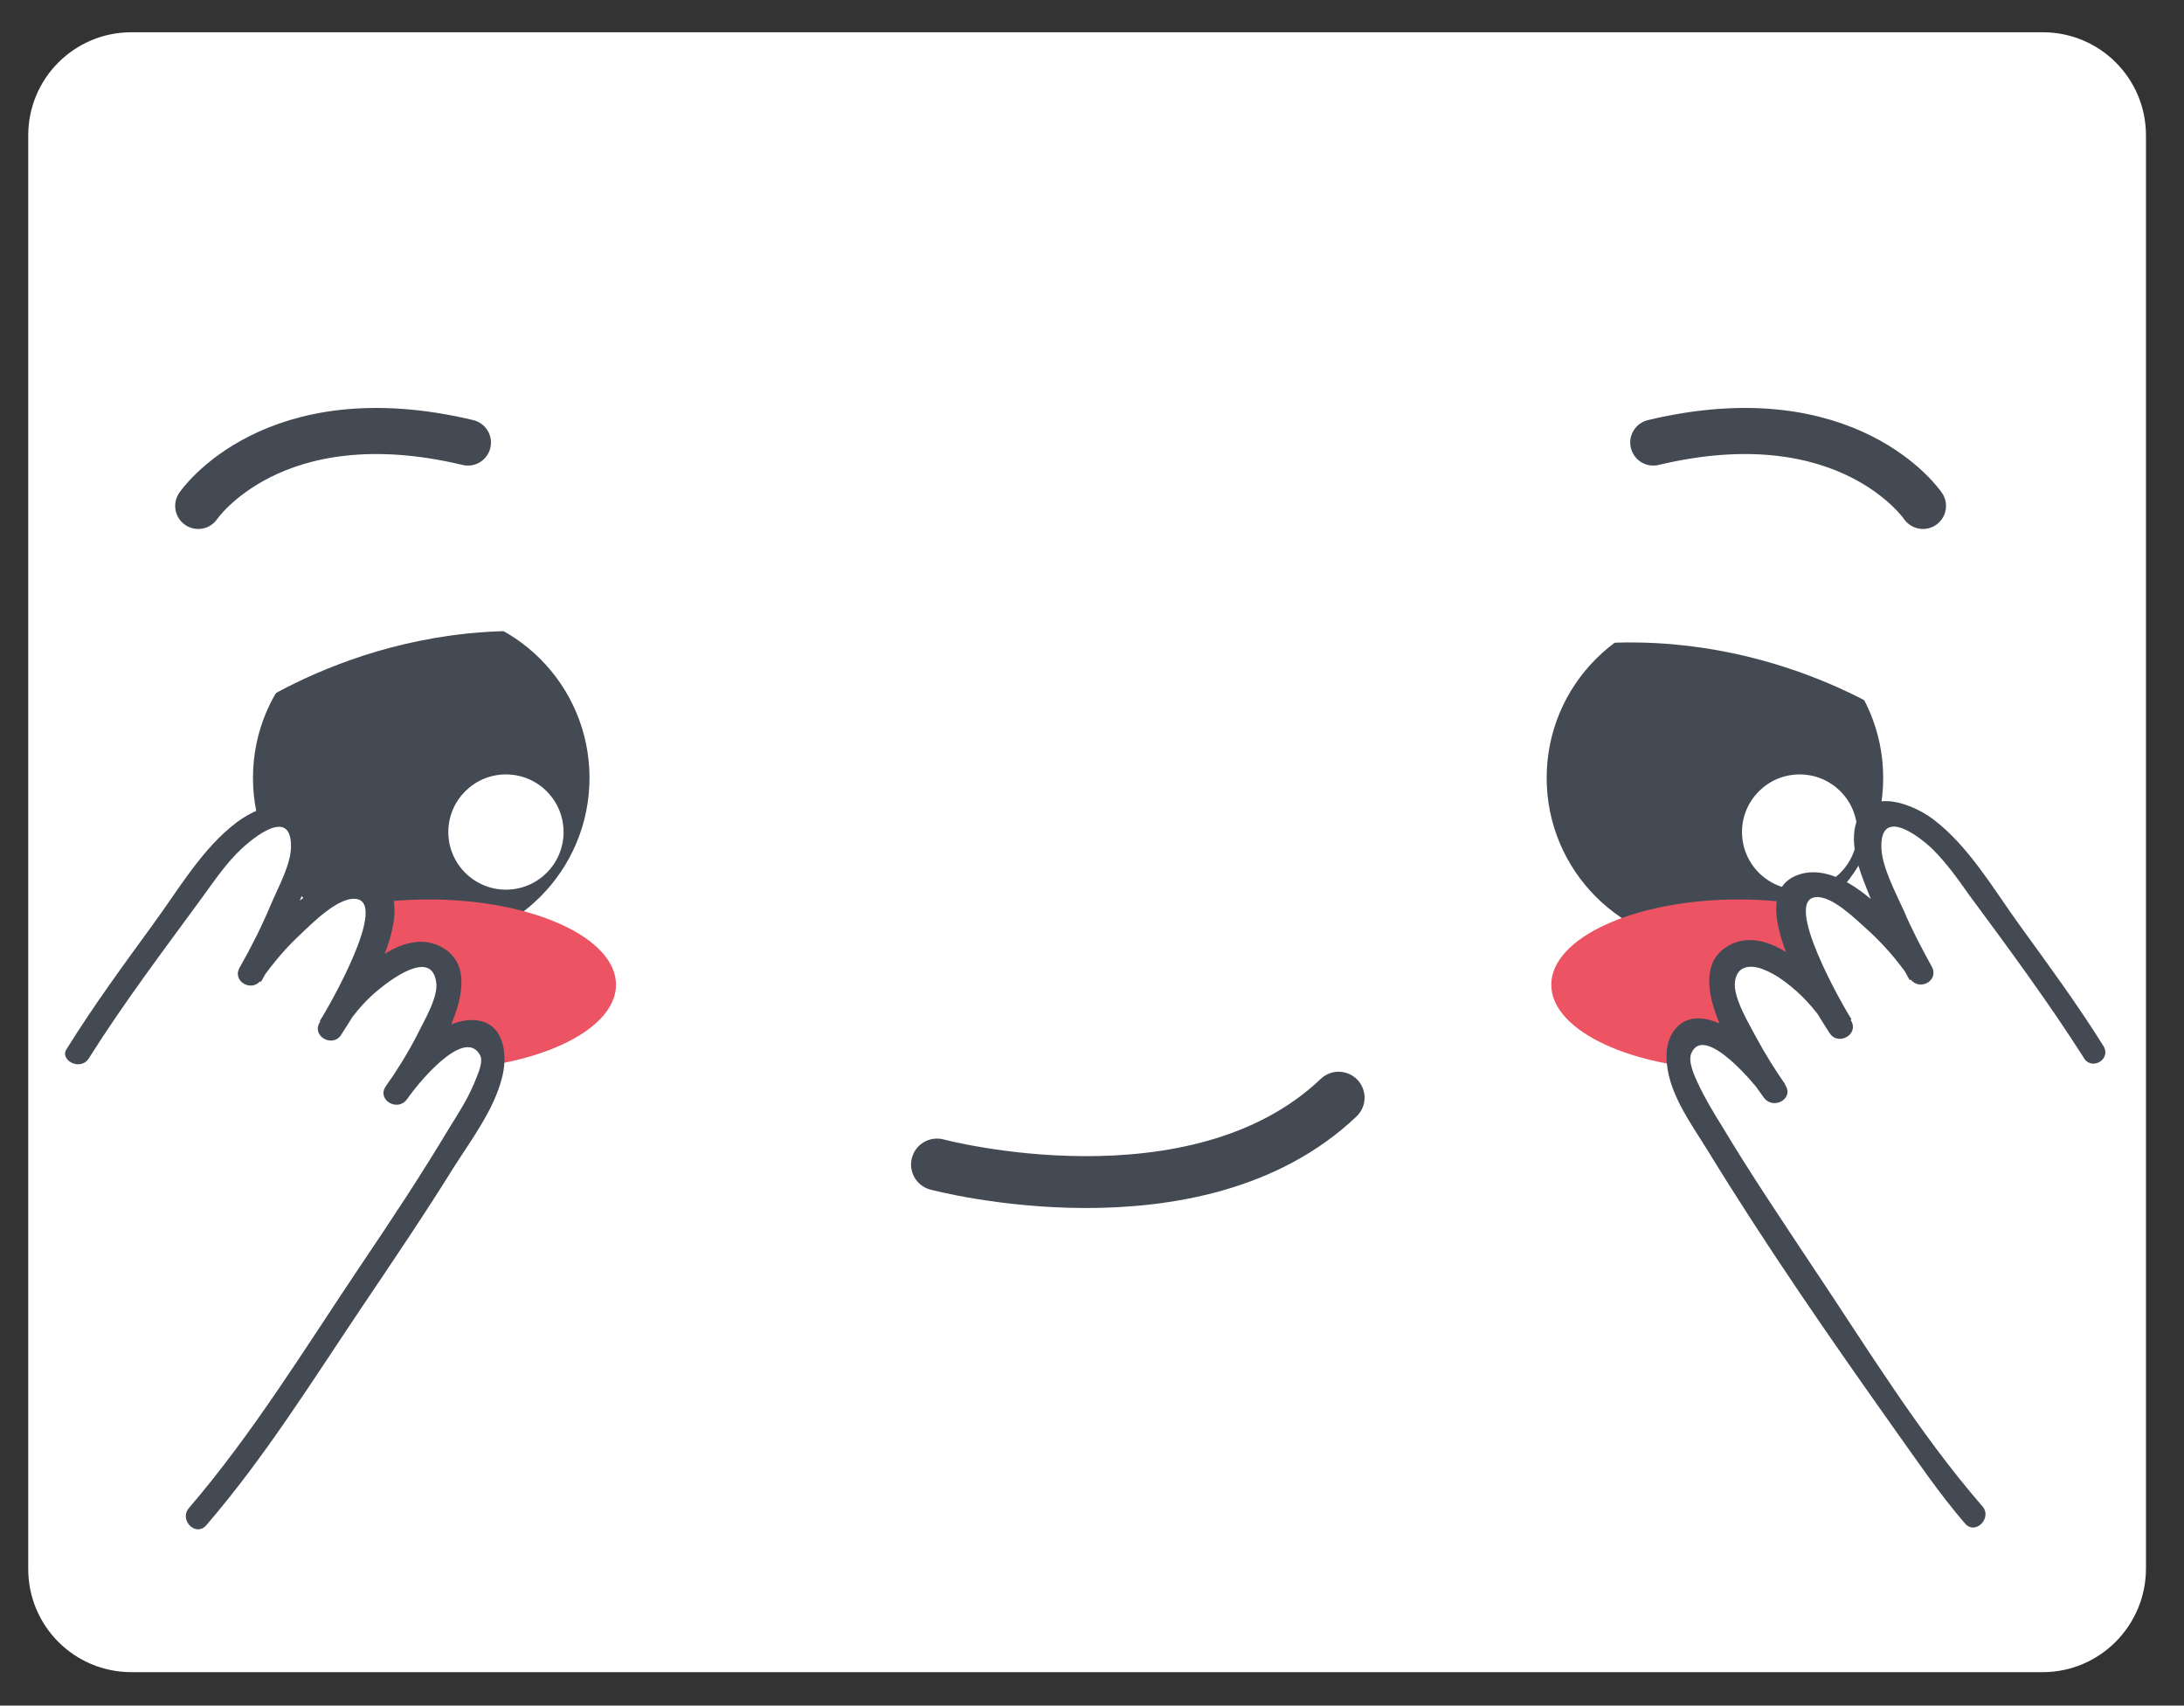 <?xml version="1.0" encoding="utf-8"?>
<!-- Generator: Adobe Illustrator 21.0.0, SVG Export Plug-In . SVG Version: 6.00 Build 0)  -->
<svg version="1.2" baseProfile="tiny" id="Capa_1" xmlns="http://www.w3.org/2000/svg" xmlns:xlink="http://www.w3.org/1999/xlink"
	 x="0px" y="0px" viewBox="0 0 379 296" xml:space="preserve">
<rect x="0" y="0" width="379" height="296" fill="#333333" stroke="none"/>
<path fill="#FFFFFF" d="M354.5,290.2H22.8c-9.9,0-17.9-8-17.9-17.9V23.5c0-9.9,8-17.9,17.9-17.9h331.7c9.9,0,17.9,8,17.9,17.9v248.7
	C372.4,282.2,364.3,290.2,354.5,290.2z"/>
<g>
	<circle fill="#434A53" cx="73.1" cy="135" r="29.2"/>
	<circle fill="#FFFFFF" cx="87.8" cy="144.4" r="10"/>
</g>
<path fill="none" stroke="#434A53" stroke-width="8" stroke-linecap="round" stroke-miterlimit="10" d="M34.4,87.8
	c0,0,12.9-19.1,46.8-11"/>
<g>
	<circle fill="#434A53" cx="297.6" cy="135" r="29.2"/>
	<circle fill="#FFFFFF" cx="312.3" cy="144.4" r="10"/>
</g>
<path fill="none" stroke="#434A53" stroke-width="8" stroke-linecap="round" stroke-miterlimit="10" d="M333.7,87.8
	c0,0-12.9-19.1-46.8-11"/>
<ellipse fill="#ED5463" cx="74.4" cy="170.9" rx="32.5" ry="14.8"/>
<ellipse fill="#ED5463" cx="301.7" cy="170.9" rx="32.5" ry="14.8"/>
<path fill="#FFFFFF" d="M39.3,125.7c0,0,23-18.3,56.3-16C95.7,109.7,60,79.7,39.3,125.7z"/>
<path fill="#FFFFFF" d="M329.9,125.3c0,0-23.9-17.2-57-13.2C272.9,112,307,80.3,329.9,125.3z"/>
<g>
	<path fill="#FFFFFF" d="M13.6,182.6c5.3-8.4,15.6-22.4,21.5-30.5c3.3-4.5,7.2-9.2,12.5-10.8c1-0.3,2-0.5,3-0.2
		c2.9,0.9,2.6,5.3,1.7,8.3c-2.2,6.8-5.1,13.3-8.6,19.5c3.6-5.4,8.3-10,13.7-13.5c2.8-1.8,7.3-3,8.7,0c0.6,1.3,0.3,2.9-0.1,4.4
		c-1.8,6.5-4.6,12.7-8.4,18.4c2.6-4.6,6.4-8.4,10.9-11.1c2.7-1.6,6.6-2.6,8.5-0.2c1.6,1.9,0.9,4.9,0.1,7.3c-2,5.4-4.7,10.6-8.1,15.2
		c2.5-4.1,6.2-7.5,10.4-9.6c1.2-0.6,2.5-1.1,3.7-0.8c3.1,0.8,2.8,5.3,1.8,8.4c-3.3,9.5-43.8,68-50.4,75.6"/>
	<g>
		<path fill="#434A53" d="M15.4,183.7c6.1-9.7,13-18.8,19.8-28.1c1.8-2.5,3.6-5.1,5.8-7.4c1.9-2,9.4-8.6,9.5-1.5
			c0.1,3.2-2.3,7.4-3.5,10.3c-1.6,3.8-3.4,7.4-5.4,10.9c-1.4,2.4,2.1,4.4,3.7,2.2c2.1-3,4.4-5.7,7-8.1c2-1.9,6.4-6.3,9.4-6
			c5.8,0.5-4.5,18.5-6.2,21.2c1.2,0.7,2.5,1.4,3.7,2.2c1.7-2.8,3.7-5.3,6.2-7.4c1.9-1.6,9.5-7.6,10.3-1.5c0.4,2.6-2.3,7-3.3,9.1
			c-1.6,3.1-3.4,6-5.4,8.9c1.2,0.7,2.5,1.4,3.7,2.2c1.3-2,9.8-12.7,12.6-7.6c0.7,1.3-0.6,3.8-1.1,5.1c-1.1,2.6-2.7,5.1-4.2,7.5
			c-4.9,8.2-10.2,16.2-15.6,24.2c-9.4,14-18.6,29-29.6,41.8c-1.8,2.1,1.2,5.1,3,3c10.1-11.7,18.5-25.2,27.1-38
			c5.4-8,10.8-16,15.9-24.2c3-4.7,6.9-9.9,8.3-15.4c1-3.7,0.6-9.3-4.2-10c-6.4-0.9-13,6.9-16,11.5c-1.5,2.3,2.1,4.4,3.7,2.2
			c3.5-5,14.7-20.7,6.6-26.1c-7.9-5.2-18.3,7.1-21.7,12.7c-1.5,2.4,2.2,4.5,3.7,2.2c3.1-4.8,15-23.4,5.9-27.3
			c-8.7-3.7-19.5,10.1-23.5,15.9c1.2,0.7,2.5,1.4,3.7,2.2c2.4-4.3,4.6-8.8,6.4-13.3c1.5-3.7,3.6-8.1,3.1-12.2
			c-0.8-8-9.2-5.6-13.7-2.2c-6,4.5-10.2,11.8-14.6,17.8c-5.1,7-10.3,14.1-14.9,21.5C10.2,183.9,13.9,186,15.4,183.7L15.4,183.7z"/>
	</g>
</g>
<g>
	<path fill="#FFFFFF" d="M363.1,182.6c-5.3-8.4-15.6-22.4-21.5-30.5c-3.3-4.5-7.2-9.2-12.5-10.8c-1-0.3-2-0.5-3-0.2
		c-2.9,0.9-2.6,5.3-1.7,8.3c2.2,6.8,5.1,13.3,8.6,19.5c-3.6-5.4-8.3-10-13.7-13.5c-2.8-1.8-7.3-3-8.7,0c-0.6,1.3-0.3,2.9,0.1,4.4
		c1.8,6.5,4.6,12.7,8.4,18.4c-2.6-4.6-6.5-8.4-10.9-11.1c-2.7-1.6-6.6-2.6-8.5-0.2c-1.6,1.9-0.9,4.9-0.1,7.3
		c2,5.4,4.7,10.6,8.1,15.2c-2.5-4.1-6.2-7.5-10.4-9.6c-1.2-0.6-2.5-1.1-3.7-0.8c-3.1,0.8-2.8,5.3-1.8,8.4c3.3,9.5,43.8,68,50.4,75.6
		"/>
	<g>
		<path fill="#434A53" d="M365,181.5c-4.5-7.2-9.5-14-14.5-20.9c-4.5-6.2-8.8-13.7-15-18.4c-4.4-3.3-12.6-5.8-13.7,2
			c-0.5,4,1.4,8.1,2.8,11.7c1.9,4.9,4.2,9.6,6.8,14.2c1.2-0.7,2.5-1.4,3.7-2.2c-4.1-5.8-14.8-19.6-23.5-15.9
			c-9.1,3.9,2.8,22.5,5.9,27.3c1.5,2.3,5.2,0.2,3.7-2.2c-3.4-5.6-13.8-17.9-21.7-12.7c-8.1,5.4,3,21.2,6.6,26.1
			c1.6,2.2,5.3,0.2,3.7-2.2c-3.1-4.6-8.3-10.6-14.2-11.5c-4.1-0.6-6.5,2.8-6.4,6.6c0,5.9,4.2,11.5,7.1,16.2
			c10.1,16.5,21.1,32.4,32.3,48.2c4,5.6,7.9,11.4,12.4,16.6c1.8,2.1,4.8-1,3-3c-11.1-12.8-20.2-27.8-29.6-41.8
			c-5.3-8-10.7-16-15.6-24.2c-1.5-2.4-3-4.9-4.2-7.5c-0.6-1.3-1.7-3.7-1.1-5.1c2.3-5.4,11.6,6,12.6,7.6c1.2-0.7,2.5-1.4,3.7-2.2
			c-1.8-2.6-3.5-5.3-5-8.1c-1.2-2.3-4.2-7.1-3.7-9.9c0.5-3,3.3-2.7,5.3-1.8c1.6,0.7,3.1,1.7,4.4,2.8c2.7,2.2,4.9,4.9,6.8,7.9
			c1.2-0.7,2.5-1.4,3.7-2.2c-1.8-2.8-11.9-20.7-6.2-21.2c2.8-0.3,7,3.9,8.8,5.5c2.9,2.6,5.4,5.5,7.6,8.7c1.6,2.2,5.1,0.3,3.7-2.2
			c-1.7-3.1-3.4-6.3-4.8-9.6c-1.3-2.9-3.7-7.4-3.9-10.7c-0.4-7.4,6.2-2.6,8.9,0c2.4,2.4,4.4,5.2,6.3,7.9
			c6.8,9.2,13.6,18.4,19.8,28.1C362.8,186,366.5,183.9,365,181.5L365,181.5z"/>
	</g>
</g>
<path fill="none" stroke="#434A53" stroke-width="9" stroke-linecap="round" stroke-miterlimit="10" d="M162.6,202.1
	c0,0,44.9,12,69.7-11.6"/>
</svg>
